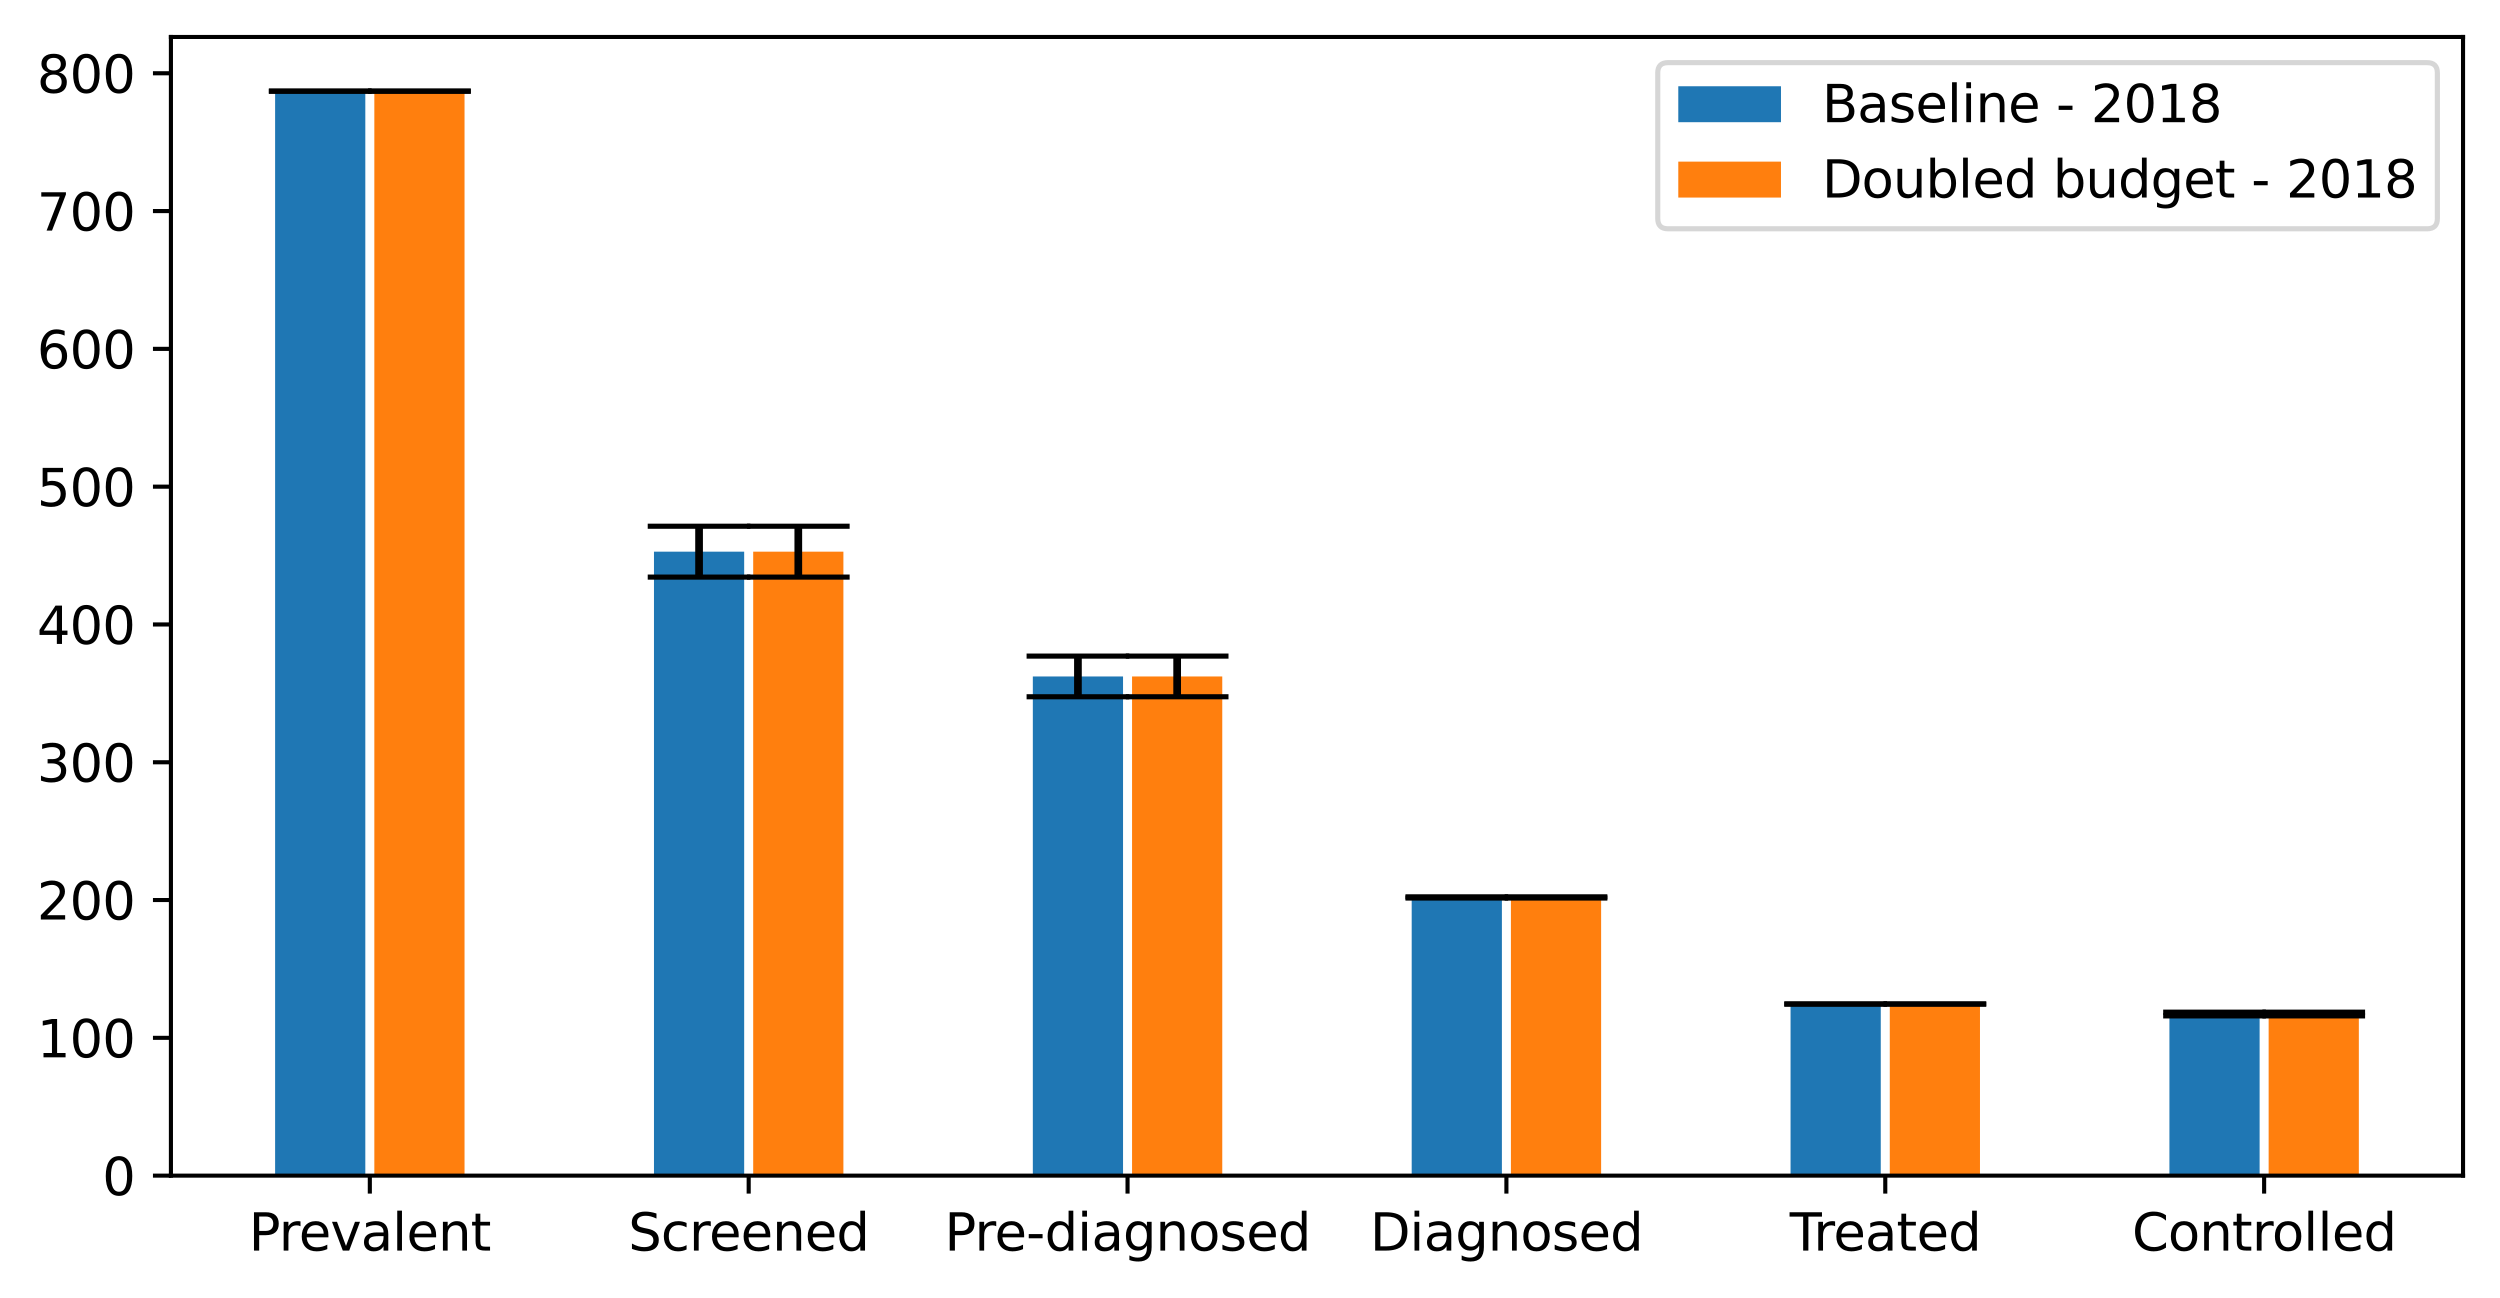 <?xml version="1.0" encoding="utf-8" standalone="no"?>
<!DOCTYPE svg PUBLIC "-//W3C//DTD SVG 1.1//EN"
  "http://www.w3.org/Graphics/SVG/1.1/DTD/svg11.dtd">
<svg xmlns:xlink="http://www.w3.org/1999/xlink" width="486.887pt" height="252.838pt" viewBox="0 0 486.887 252.838" xmlns="http://www.w3.org/2000/svg" version="1.1">
 <defs>
  <style type="text/css">*{stroke-linejoin: round; stroke-linecap: butt}</style>
 </defs>
 <g id="figure_1">
  <g id="patch_1">
   <path d="M 0 252.838 
L 486.887 252.838 
L 486.887 0 
L 0 0 
z
" style="fill: #ffffff"/>
  </g>
  <g id="axes_1">
   <g id="patch_2">
    <path d="M 33.288 228.96 
L 479.688 228.96 
L 479.688 7.2 
L 33.288 7.2 
z
" style="fill: #ffffff"/>
   </g>
   <g id="patch_3">
    <path d="M 53.578 228.96 
L 71.146 228.96 
L 71.146 17.76 
L 53.578 17.76 
z
" clip-path="url(#pd72279da81)" style="fill: #1f77b4"/>
   </g>
   <g id="patch_4">
    <path d="M 127.364 228.96 
L 144.931 228.96 
L 144.931 107.436 
L 127.364 107.436 
z
" clip-path="url(#pd72279da81)" style="fill: #1f77b4"/>
   </g>
   <g id="patch_5">
    <path d="M 201.149 228.96 
L 218.717 228.96 
L 218.717 131.741 
L 201.149 131.741 
z
" clip-path="url(#pd72279da81)" style="fill: #1f77b4"/>
   </g>
   <g id="patch_6">
    <path d="M 274.934 228.96 
L 292.502 228.96 
L 292.502 174.782 
L 274.934 174.782 
z
" clip-path="url(#pd72279da81)" style="fill: #1f77b4"/>
   </g>
   <g id="patch_7">
    <path d="M 348.719 228.96 
L 366.287 228.96 
L 366.287 195.545 
L 348.719 195.545 
z
" clip-path="url(#pd72279da81)" style="fill: #1f77b4"/>
   </g>
   <g id="patch_8">
    <path d="M 422.504 228.96 
L 440.072 228.96 
L 440.072 197.489 
L 422.504 197.489 
z
" clip-path="url(#pd72279da81)" style="fill: #1f77b4"/>
   </g>
   <g id="patch_9">
    <path d="M 72.903 228.96 
L 90.471 228.96 
L 90.471 17.76 
L 72.903 17.76 
z
" clip-path="url(#pd72279da81)" style="fill: #ff7f0e"/>
   </g>
   <g id="patch_10">
    <path d="M 146.688 228.96 
L 164.256 228.96 
L 164.256 107.436 
L 146.688 107.436 
z
" clip-path="url(#pd72279da81)" style="fill: #ff7f0e"/>
   </g>
   <g id="patch_11">
    <path d="M 220.473 228.96 
L 238.041 228.96 
L 238.041 131.741 
L 220.473 131.741 
z
" clip-path="url(#pd72279da81)" style="fill: #ff7f0e"/>
   </g>
   <g id="patch_12">
    <path d="M 294.258 228.96 
L 311.826 228.96 
L 311.826 174.782 
L 294.258 174.782 
z
" clip-path="url(#pd72279da81)" style="fill: #ff7f0e"/>
   </g>
   <g id="patch_13">
    <path d="M 368.044 228.96 
L 385.611 228.96 
L 385.611 195.545 
L 368.044 195.545 
z
" clip-path="url(#pd72279da81)" style="fill: #ff7f0e"/>
   </g>
   <g id="patch_14">
    <path d="M 441.829 228.96 
L 459.397 228.96 
L 459.397 197.489 
L 441.829 197.489 
z
" clip-path="url(#pd72279da81)" style="fill: #ff7f0e"/>
   </g>
   <g id="matplotlib.axis_1">
    <g id="xtick_1">
     <g id="line2d_1">
      <defs>
       <path id="m5a5cb20d9f" d="M 0 0 
L 0 3.5 
" style="stroke: #000000; stroke-width: 0.8"/>
      </defs>
      <g>
       <use xlink:href="#m5a5cb20d9f" x="72.025" y="228.96" style="stroke: #000000; stroke-width: 0.8"/>
      </g>
     </g>
     <g id="text_1">
      <!-- Prevalent -->
      <g transform="translate(48.46 243.558) scale(0.1 -0.1)">
       <defs>
        <path id="DejaVuSans-50" d="M 1259 4147 
L 1259 2394 
L 2053 2394 
Q 2494 2394 2734 2622 
Q 2975 2850 2975 3272 
Q 2975 3691 2734 3919 
Q 2494 4147 2053 4147 
L 1259 4147 
z
M 628 4666 
L 2053 4666 
Q 2838 4666 3239 4311 
Q 3641 3956 3641 3272 
Q 3641 2581 3239 2228 
Q 2838 1875 2053 1875 
L 1259 1875 
L 1259 0 
L 628 0 
L 628 4666 
z
" transform="scale(0.016)"/>
        <path id="DejaVuSans-72" d="M 2631 2963 
Q 2534 3019 2420 3045 
Q 2306 3072 2169 3072 
Q 1681 3072 1420 2755 
Q 1159 2438 1159 1844 
L 1159 0 
L 581 0 
L 581 3500 
L 1159 3500 
L 1159 2956 
Q 1341 3275 1631 3429 
Q 1922 3584 2338 3584 
Q 2397 3584 2469 3576 
Q 2541 3569 2628 3553 
L 2631 2963 
z
" transform="scale(0.016)"/>
        <path id="DejaVuSans-65" d="M 3597 1894 
L 3597 1613 
L 953 1613 
Q 991 1019 1311 708 
Q 1631 397 2203 397 
Q 2534 397 2845 478 
Q 3156 559 3463 722 
L 3463 178 
Q 3153 47 2828 -22 
Q 2503 -91 2169 -91 
Q 1331 -91 842 396 
Q 353 884 353 1716 
Q 353 2575 817 3079 
Q 1281 3584 2069 3584 
Q 2775 3584 3186 3129 
Q 3597 2675 3597 1894 
z
M 3022 2063 
Q 3016 2534 2758 2815 
Q 2500 3097 2075 3097 
Q 1594 3097 1305 2825 
Q 1016 2553 972 2059 
L 3022 2063 
z
" transform="scale(0.016)"/>
        <path id="DejaVuSans-76" d="M 191 3500 
L 800 3500 
L 1894 563 
L 2988 3500 
L 3597 3500 
L 2284 0 
L 1503 0 
L 191 3500 
z
" transform="scale(0.016)"/>
        <path id="DejaVuSans-61" d="M 2194 1759 
Q 1497 1759 1228 1600 
Q 959 1441 959 1056 
Q 959 750 1161 570 
Q 1363 391 1709 391 
Q 2188 391 2477 730 
Q 2766 1069 2766 1631 
L 2766 1759 
L 2194 1759 
z
M 3341 1997 
L 3341 0 
L 2766 0 
L 2766 531 
Q 2569 213 2275 61 
Q 1981 -91 1556 -91 
Q 1019 -91 701 211 
Q 384 513 384 1019 
Q 384 1609 779 1909 
Q 1175 2209 1959 2209 
L 2766 2209 
L 2766 2266 
Q 2766 2663 2505 2880 
Q 2244 3097 1772 3097 
Q 1472 3097 1187 3025 
Q 903 2953 641 2809 
L 641 3341 
Q 956 3463 1253 3523 
Q 1550 3584 1831 3584 
Q 2591 3584 2966 3190 
Q 3341 2797 3341 1997 
z
" transform="scale(0.016)"/>
        <path id="DejaVuSans-6c" d="M 603 4863 
L 1178 4863 
L 1178 0 
L 603 0 
L 603 4863 
z
" transform="scale(0.016)"/>
        <path id="DejaVuSans-6e" d="M 3513 2113 
L 3513 0 
L 2938 0 
L 2938 2094 
Q 2938 2591 2744 2837 
Q 2550 3084 2163 3084 
Q 1697 3084 1428 2787 
Q 1159 2491 1159 1978 
L 1159 0 
L 581 0 
L 581 3500 
L 1159 3500 
L 1159 2956 
Q 1366 3272 1645 3428 
Q 1925 3584 2291 3584 
Q 2894 3584 3203 3211 
Q 3513 2838 3513 2113 
z
" transform="scale(0.016)"/>
        <path id="DejaVuSans-74" d="M 1172 4494 
L 1172 3500 
L 2356 3500 
L 2356 3053 
L 1172 3053 
L 1172 1153 
Q 1172 725 1289 603 
Q 1406 481 1766 481 
L 2356 481 
L 2356 0 
L 1766 0 
Q 1100 0 847 248 
Q 594 497 594 1153 
L 594 3053 
L 172 3053 
L 172 3500 
L 594 3500 
L 594 4494 
L 1172 4494 
z
" transform="scale(0.016)"/>
       </defs>
       <use xlink:href="#DejaVuSans-50"/>
       <use xlink:href="#DejaVuSans-72" transform="translate(58.553 0)"/>
       <use xlink:href="#DejaVuSans-65" transform="translate(97.416 0)"/>
       <use xlink:href="#DejaVuSans-76" transform="translate(158.939 0)"/>
       <use xlink:href="#DejaVuSans-61" transform="translate(218.119 0)"/>
       <use xlink:href="#DejaVuSans-6c" transform="translate(279.398 0)"/>
       <use xlink:href="#DejaVuSans-65" transform="translate(307.182 0)"/>
       <use xlink:href="#DejaVuSans-6e" transform="translate(368.705 0)"/>
       <use xlink:href="#DejaVuSans-74" transform="translate(432.084 0)"/>
      </g>
     </g>
    </g>
    <g id="xtick_2">
     <g id="line2d_2">
      <g>
       <use xlink:href="#m5a5cb20d9f" x="145.81" y="228.96" style="stroke: #000000; stroke-width: 0.8"/>
      </g>
     </g>
     <g id="text_2">
      <!-- Screened -->
      <g transform="translate(122.371 243.558) scale(0.1 -0.1)">
       <defs>
        <path id="DejaVuSans-53" d="M 3425 4513 
L 3425 3897 
Q 3066 4069 2747 4153 
Q 2428 4238 2131 4238 
Q 1616 4238 1336 4038 
Q 1056 3838 1056 3469 
Q 1056 3159 1242 3001 
Q 1428 2844 1947 2747 
L 2328 2669 
Q 3034 2534 3370 2195 
Q 3706 1856 3706 1288 
Q 3706 609 3251 259 
Q 2797 -91 1919 -91 
Q 1588 -91 1214 -16 
Q 841 59 441 206 
L 441 856 
Q 825 641 1194 531 
Q 1563 422 1919 422 
Q 2459 422 2753 634 
Q 3047 847 3047 1241 
Q 3047 1584 2836 1778 
Q 2625 1972 2144 2069 
L 1759 2144 
Q 1053 2284 737 2584 
Q 422 2884 422 3419 
Q 422 4038 858 4394 
Q 1294 4750 2059 4750 
Q 2388 4750 2728 4690 
Q 3069 4631 3425 4513 
z
" transform="scale(0.016)"/>
        <path id="DejaVuSans-63" d="M 3122 3366 
L 3122 2828 
Q 2878 2963 2633 3030 
Q 2388 3097 2138 3097 
Q 1578 3097 1268 2742 
Q 959 2388 959 1747 
Q 959 1106 1268 751 
Q 1578 397 2138 397 
Q 2388 397 2633 464 
Q 2878 531 3122 666 
L 3122 134 
Q 2881 22 2623 -34 
Q 2366 -91 2075 -91 
Q 1284 -91 818 406 
Q 353 903 353 1747 
Q 353 2603 823 3093 
Q 1294 3584 2113 3584 
Q 2378 3584 2631 3529 
Q 2884 3475 3122 3366 
z
" transform="scale(0.016)"/>
        <path id="DejaVuSans-64" d="M 2906 2969 
L 2906 4863 
L 3481 4863 
L 3481 0 
L 2906 0 
L 2906 525 
Q 2725 213 2448 61 
Q 2172 -91 1784 -91 
Q 1150 -91 751 415 
Q 353 922 353 1747 
Q 353 2572 751 3078 
Q 1150 3584 1784 3584 
Q 2172 3584 2448 3432 
Q 2725 3281 2906 2969 
z
M 947 1747 
Q 947 1113 1208 752 
Q 1469 391 1925 391 
Q 2381 391 2643 752 
Q 2906 1113 2906 1747 
Q 2906 2381 2643 2742 
Q 2381 3103 1925 3103 
Q 1469 3103 1208 2742 
Q 947 2381 947 1747 
z
" transform="scale(0.016)"/>
       </defs>
       <use xlink:href="#DejaVuSans-53"/>
       <use xlink:href="#DejaVuSans-63" transform="translate(63.477 0)"/>
       <use xlink:href="#DejaVuSans-72" transform="translate(118.457 0)"/>
       <use xlink:href="#DejaVuSans-65" transform="translate(157.32 0)"/>
       <use xlink:href="#DejaVuSans-65" transform="translate(218.844 0)"/>
       <use xlink:href="#DejaVuSans-6e" transform="translate(280.367 0)"/>
       <use xlink:href="#DejaVuSans-65" transform="translate(343.746 0)"/>
       <use xlink:href="#DejaVuSans-64" transform="translate(405.27 0)"/>
      </g>
     </g>
    </g>
    <g id="xtick_3">
     <g id="line2d_3">
      <g>
       <use xlink:href="#m5a5cb20d9f" x="219.595" y="228.96" style="stroke: #000000; stroke-width: 0.8"/>
      </g>
     </g>
     <g id="text_3">
      <!-- Pre-diagnosed -->
      <g transform="translate(183.959 243.558) scale(0.1 -0.1)">
       <defs>
        <path id="DejaVuSans-2d" d="M 313 2009 
L 1997 2009 
L 1997 1497 
L 313 1497 
L 313 2009 
z
" transform="scale(0.016)"/>
        <path id="DejaVuSans-69" d="M 603 3500 
L 1178 3500 
L 1178 0 
L 603 0 
L 603 3500 
z
M 603 4863 
L 1178 4863 
L 1178 4134 
L 603 4134 
L 603 4863 
z
" transform="scale(0.016)"/>
        <path id="DejaVuSans-67" d="M 2906 1791 
Q 2906 2416 2648 2759 
Q 2391 3103 1925 3103 
Q 1463 3103 1205 2759 
Q 947 2416 947 1791 
Q 947 1169 1205 825 
Q 1463 481 1925 481 
Q 2391 481 2648 825 
Q 2906 1169 2906 1791 
z
M 3481 434 
Q 3481 -459 3084 -895 
Q 2688 -1331 1869 -1331 
Q 1566 -1331 1297 -1286 
Q 1028 -1241 775 -1147 
L 775 -588 
Q 1028 -725 1275 -790 
Q 1522 -856 1778 -856 
Q 2344 -856 2625 -561 
Q 2906 -266 2906 331 
L 2906 616 
Q 2728 306 2450 153 
Q 2172 0 1784 0 
Q 1141 0 747 490 
Q 353 981 353 1791 
Q 353 2603 747 3093 
Q 1141 3584 1784 3584 
Q 2172 3584 2450 3431 
Q 2728 3278 2906 2969 
L 2906 3500 
L 3481 3500 
L 3481 434 
z
" transform="scale(0.016)"/>
        <path id="DejaVuSans-6f" d="M 1959 3097 
Q 1497 3097 1228 2736 
Q 959 2375 959 1747 
Q 959 1119 1226 758 
Q 1494 397 1959 397 
Q 2419 397 2687 759 
Q 2956 1122 2956 1747 
Q 2956 2369 2687 2733 
Q 2419 3097 1959 3097 
z
M 1959 3584 
Q 2709 3584 3137 3096 
Q 3566 2609 3566 1747 
Q 3566 888 3137 398 
Q 2709 -91 1959 -91 
Q 1206 -91 779 398 
Q 353 888 353 1747 
Q 353 2609 779 3096 
Q 1206 3584 1959 3584 
z
" transform="scale(0.016)"/>
        <path id="DejaVuSans-73" d="M 2834 3397 
L 2834 2853 
Q 2591 2978 2328 3040 
Q 2066 3103 1784 3103 
Q 1356 3103 1142 2972 
Q 928 2841 928 2578 
Q 928 2378 1081 2264 
Q 1234 2150 1697 2047 
L 1894 2003 
Q 2506 1872 2764 1633 
Q 3022 1394 3022 966 
Q 3022 478 2636 193 
Q 2250 -91 1575 -91 
Q 1294 -91 989 -36 
Q 684 19 347 128 
L 347 722 
Q 666 556 975 473 
Q 1284 391 1588 391 
Q 1994 391 2212 530 
Q 2431 669 2431 922 
Q 2431 1156 2273 1281 
Q 2116 1406 1581 1522 
L 1381 1569 
Q 847 1681 609 1914 
Q 372 2147 372 2553 
Q 372 3047 722 3315 
Q 1072 3584 1716 3584 
Q 2034 3584 2315 3537 
Q 2597 3491 2834 3397 
z
" transform="scale(0.016)"/>
       </defs>
       <use xlink:href="#DejaVuSans-50"/>
       <use xlink:href="#DejaVuSans-72" transform="translate(58.553 0)"/>
       <use xlink:href="#DejaVuSans-65" transform="translate(97.416 0)"/>
       <use xlink:href="#DejaVuSans-2d" transform="translate(158.939 0)"/>
       <use xlink:href="#DejaVuSans-64" transform="translate(195.023 0)"/>
       <use xlink:href="#DejaVuSans-69" transform="translate(258.5 0)"/>
       <use xlink:href="#DejaVuSans-61" transform="translate(286.283 0)"/>
       <use xlink:href="#DejaVuSans-67" transform="translate(347.562 0)"/>
       <use xlink:href="#DejaVuSans-6e" transform="translate(411.039 0)"/>
       <use xlink:href="#DejaVuSans-6f" transform="translate(474.418 0)"/>
       <use xlink:href="#DejaVuSans-73" transform="translate(535.6 0)"/>
       <use xlink:href="#DejaVuSans-65" transform="translate(587.699 0)"/>
       <use xlink:href="#DejaVuSans-64" transform="translate(649.223 0)"/>
      </g>
     </g>
    </g>
    <g id="xtick_4">
     <g id="line2d_4">
      <g>
       <use xlink:href="#m5a5cb20d9f" x="293.38" y="228.96" style="stroke: #000000; stroke-width: 0.8"/>
      </g>
     </g>
     <g id="text_4">
      <!-- Diagnosed -->
      <g transform="translate(266.819 243.558) scale(0.1 -0.1)">
       <defs>
        <path id="DejaVuSans-44" d="M 1259 4147 
L 1259 519 
L 2022 519 
Q 2988 519 3436 956 
Q 3884 1394 3884 2338 
Q 3884 3275 3436 3711 
Q 2988 4147 2022 4147 
L 1259 4147 
z
M 628 4666 
L 1925 4666 
Q 3281 4666 3915 4102 
Q 4550 3538 4550 2338 
Q 4550 1131 3912 565 
Q 3275 0 1925 0 
L 628 0 
L 628 4666 
z
" transform="scale(0.016)"/>
       </defs>
       <use xlink:href="#DejaVuSans-44"/>
       <use xlink:href="#DejaVuSans-69" transform="translate(77.002 0)"/>
       <use xlink:href="#DejaVuSans-61" transform="translate(104.785 0)"/>
       <use xlink:href="#DejaVuSans-67" transform="translate(166.064 0)"/>
       <use xlink:href="#DejaVuSans-6e" transform="translate(229.541 0)"/>
       <use xlink:href="#DejaVuSans-6f" transform="translate(292.92 0)"/>
       <use xlink:href="#DejaVuSans-73" transform="translate(354.102 0)"/>
       <use xlink:href="#DejaVuSans-65" transform="translate(406.201 0)"/>
       <use xlink:href="#DejaVuSans-64" transform="translate(467.725 0)"/>
      </g>
     </g>
    </g>
    <g id="xtick_5">
     <g id="line2d_5">
      <g>
       <use xlink:href="#m5a5cb20d9f" x="367.165" y="228.96" style="stroke: #000000; stroke-width: 0.8"/>
      </g>
     </g>
     <g id="text_5">
      <!-- Treated -->
      <g transform="translate(348.554 243.558) scale(0.1 -0.1)">
       <defs>
        <path id="DejaVuSans-54" d="M -19 4666 
L 3928 4666 
L 3928 4134 
L 2272 4134 
L 2272 0 
L 1638 0 
L 1638 4134 
L -19 4134 
L -19 4666 
z
" transform="scale(0.016)"/>
       </defs>
       <use xlink:href="#DejaVuSans-54"/>
       <use xlink:href="#DejaVuSans-72" transform="translate(46.334 0)"/>
       <use xlink:href="#DejaVuSans-65" transform="translate(85.197 0)"/>
       <use xlink:href="#DejaVuSans-61" transform="translate(146.721 0)"/>
       <use xlink:href="#DejaVuSans-74" transform="translate(208 0)"/>
       <use xlink:href="#DejaVuSans-65" transform="translate(247.209 0)"/>
       <use xlink:href="#DejaVuSans-64" transform="translate(308.732 0)"/>
      </g>
     </g>
    </g>
    <g id="xtick_6">
     <g id="line2d_6">
      <g>
       <use xlink:href="#m5a5cb20d9f" x="440.95" y="228.96" style="stroke: #000000; stroke-width: 0.8"/>
      </g>
     </g>
     <g id="text_6">
      <!-- Controlled -->
      <g transform="translate(415.239 243.558) scale(0.1 -0.1)">
       <defs>
        <path id="DejaVuSans-43" d="M 4122 4306 
L 4122 3641 
Q 3803 3938 3442 4084 
Q 3081 4231 2675 4231 
Q 1875 4231 1450 3742 
Q 1025 3253 1025 2328 
Q 1025 1406 1450 917 
Q 1875 428 2675 428 
Q 3081 428 3442 575 
Q 3803 722 4122 1019 
L 4122 359 
Q 3791 134 3420 21 
Q 3050 -91 2638 -91 
Q 1578 -91 968 557 
Q 359 1206 359 2328 
Q 359 3453 968 4101 
Q 1578 4750 2638 4750 
Q 3056 4750 3426 4639 
Q 3797 4528 4122 4306 
z
" transform="scale(0.016)"/>
       </defs>
       <use xlink:href="#DejaVuSans-43"/>
       <use xlink:href="#DejaVuSans-6f" transform="translate(69.824 0)"/>
       <use xlink:href="#DejaVuSans-6e" transform="translate(131.006 0)"/>
       <use xlink:href="#DejaVuSans-74" transform="translate(194.385 0)"/>
       <use xlink:href="#DejaVuSans-72" transform="translate(233.594 0)"/>
       <use xlink:href="#DejaVuSans-6f" transform="translate(272.457 0)"/>
       <use xlink:href="#DejaVuSans-6c" transform="translate(333.639 0)"/>
       <use xlink:href="#DejaVuSans-6c" transform="translate(361.422 0)"/>
       <use xlink:href="#DejaVuSans-65" transform="translate(389.205 0)"/>
       <use xlink:href="#DejaVuSans-64" transform="translate(450.729 0)"/>
      </g>
     </g>
    </g>
   </g>
   <g id="matplotlib.axis_2">
    <g id="ytick_1">
     <g id="line2d_7">
      <defs>
       <path id="m8854384fd8" d="M 0 0 
L -3.5 0 
" style="stroke: #000000; stroke-width: 0.8"/>
      </defs>
      <g>
       <use xlink:href="#m8854384fd8" x="33.288" y="228.96" style="stroke: #000000; stroke-width: 0.8"/>
      </g>
     </g>
     <g id="text_7">
      <!-- 0 -->
      <g transform="translate(19.925 232.759) scale(0.1 -0.1)">
       <defs>
        <path id="DejaVuSans-30" d="M 2034 4250 
Q 1547 4250 1301 3770 
Q 1056 3291 1056 2328 
Q 1056 1369 1301 889 
Q 1547 409 2034 409 
Q 2525 409 2770 889 
Q 3016 1369 3016 2328 
Q 3016 3291 2770 3770 
Q 2525 4250 2034 4250 
z
M 2034 4750 
Q 2819 4750 3233 4129 
Q 3647 3509 3647 2328 
Q 3647 1150 3233 529 
Q 2819 -91 2034 -91 
Q 1250 -91 836 529 
Q 422 1150 422 2328 
Q 422 3509 836 4129 
Q 1250 4750 2034 4750 
z
" transform="scale(0.016)"/>
       </defs>
       <use xlink:href="#DejaVuSans-30"/>
      </g>
     </g>
    </g>
    <g id="ytick_2">
     <g id="line2d_8">
      <g>
       <use xlink:href="#m8854384fd8" x="33.288" y="202.124" style="stroke: #000000; stroke-width: 0.8"/>
      </g>
     </g>
     <g id="text_8">
      <!-- 100 -->
      <g transform="translate(7.2 205.923) scale(0.1 -0.1)">
       <defs>
        <path id="DejaVuSans-31" d="M 794 531 
L 1825 531 
L 1825 4091 
L 703 3866 
L 703 4441 
L 1819 4666 
L 2450 4666 
L 2450 531 
L 3481 531 
L 3481 0 
L 794 0 
L 794 531 
z
" transform="scale(0.016)"/>
       </defs>
       <use xlink:href="#DejaVuSans-31"/>
       <use xlink:href="#DejaVuSans-30" transform="translate(63.623 0)"/>
       <use xlink:href="#DejaVuSans-30" transform="translate(127.246 0)"/>
      </g>
     </g>
    </g>
    <g id="ytick_3">
     <g id="line2d_9">
      <g>
       <use xlink:href="#m8854384fd8" x="33.288" y="175.288" style="stroke: #000000; stroke-width: 0.8"/>
      </g>
     </g>
     <g id="text_9">
      <!-- 200 -->
      <g transform="translate(7.2 179.087) scale(0.1 -0.1)">
       <defs>
        <path id="DejaVuSans-32" d="M 1228 531 
L 3431 531 
L 3431 0 
L 469 0 
L 469 531 
Q 828 903 1448 1529 
Q 2069 2156 2228 2338 
Q 2531 2678 2651 2914 
Q 2772 3150 2772 3378 
Q 2772 3750 2511 3984 
Q 2250 4219 1831 4219 
Q 1534 4219 1204 4116 
Q 875 4013 500 3803 
L 500 4441 
Q 881 4594 1212 4672 
Q 1544 4750 1819 4750 
Q 2544 4750 2975 4387 
Q 3406 4025 3406 3419 
Q 3406 3131 3298 2873 
Q 3191 2616 2906 2266 
Q 2828 2175 2409 1742 
Q 1991 1309 1228 531 
z
" transform="scale(0.016)"/>
       </defs>
       <use xlink:href="#DejaVuSans-32"/>
       <use xlink:href="#DejaVuSans-30" transform="translate(63.623 0)"/>
       <use xlink:href="#DejaVuSans-30" transform="translate(127.246 0)"/>
      </g>
     </g>
    </g>
    <g id="ytick_4">
     <g id="line2d_10">
      <g>
       <use xlink:href="#m8854384fd8" x="33.288" y="148.452" style="stroke: #000000; stroke-width: 0.8"/>
      </g>
     </g>
     <g id="text_10">
      <!-- 300 -->
      <g transform="translate(7.2 152.251) scale(0.1 -0.1)">
       <defs>
        <path id="DejaVuSans-33" d="M 2597 2516 
Q 3050 2419 3304 2112 
Q 3559 1806 3559 1356 
Q 3559 666 3084 287 
Q 2609 -91 1734 -91 
Q 1441 -91 1130 -33 
Q 819 25 488 141 
L 488 750 
Q 750 597 1062 519 
Q 1375 441 1716 441 
Q 2309 441 2620 675 
Q 2931 909 2931 1356 
Q 2931 1769 2642 2001 
Q 2353 2234 1838 2234 
L 1294 2234 
L 1294 2753 
L 1863 2753 
Q 2328 2753 2575 2939 
Q 2822 3125 2822 3475 
Q 2822 3834 2567 4026 
Q 2313 4219 1838 4219 
Q 1578 4219 1281 4162 
Q 984 4106 628 3988 
L 628 4550 
Q 988 4650 1302 4700 
Q 1616 4750 1894 4750 
Q 2613 4750 3031 4423 
Q 3450 4097 3450 3541 
Q 3450 3153 3228 2886 
Q 3006 2619 2597 2516 
z
" transform="scale(0.016)"/>
       </defs>
       <use xlink:href="#DejaVuSans-33"/>
       <use xlink:href="#DejaVuSans-30" transform="translate(63.623 0)"/>
       <use xlink:href="#DejaVuSans-30" transform="translate(127.246 0)"/>
      </g>
     </g>
    </g>
    <g id="ytick_5">
     <g id="line2d_11">
      <g>
       <use xlink:href="#m8854384fd8" x="33.288" y="121.616" style="stroke: #000000; stroke-width: 0.8"/>
      </g>
     </g>
     <g id="text_11">
      <!-- 400 -->
      <g transform="translate(7.2 125.415) scale(0.1 -0.1)">
       <defs>
        <path id="DejaVuSans-34" d="M 2419 4116 
L 825 1625 
L 2419 1625 
L 2419 4116 
z
M 2253 4666 
L 3047 4666 
L 3047 1625 
L 3713 1625 
L 3713 1100 
L 3047 1100 
L 3047 0 
L 2419 0 
L 2419 1100 
L 313 1100 
L 313 1709 
L 2253 4666 
z
" transform="scale(0.016)"/>
       </defs>
       <use xlink:href="#DejaVuSans-34"/>
       <use xlink:href="#DejaVuSans-30" transform="translate(63.623 0)"/>
       <use xlink:href="#DejaVuSans-30" transform="translate(127.246 0)"/>
      </g>
     </g>
    </g>
    <g id="ytick_6">
     <g id="line2d_12">
      <g>
       <use xlink:href="#m8854384fd8" x="33.288" y="94.78" style="stroke: #000000; stroke-width: 0.8"/>
      </g>
     </g>
     <g id="text_12">
      <!-- 500 -->
      <g transform="translate(7.2 98.579) scale(0.1 -0.1)">
       <defs>
        <path id="DejaVuSans-35" d="M 691 4666 
L 3169 4666 
L 3169 4134 
L 1269 4134 
L 1269 2991 
Q 1406 3038 1543 3061 
Q 1681 3084 1819 3084 
Q 2600 3084 3056 2656 
Q 3513 2228 3513 1497 
Q 3513 744 3044 326 
Q 2575 -91 1722 -91 
Q 1428 -91 1123 -41 
Q 819 9 494 109 
L 494 744 
Q 775 591 1075 516 
Q 1375 441 1709 441 
Q 2250 441 2565 725 
Q 2881 1009 2881 1497 
Q 2881 1984 2565 2268 
Q 2250 2553 1709 2553 
Q 1456 2553 1204 2497 
Q 953 2441 691 2322 
L 691 4666 
z
" transform="scale(0.016)"/>
       </defs>
       <use xlink:href="#DejaVuSans-35"/>
       <use xlink:href="#DejaVuSans-30" transform="translate(63.623 0)"/>
       <use xlink:href="#DejaVuSans-30" transform="translate(127.246 0)"/>
      </g>
     </g>
    </g>
    <g id="ytick_7">
     <g id="line2d_13">
      <g>
       <use xlink:href="#m8854384fd8" x="33.288" y="67.943" style="stroke: #000000; stroke-width: 0.8"/>
      </g>
     </g>
     <g id="text_13">
      <!-- 600 -->
      <g transform="translate(7.2 71.743) scale(0.1 -0.1)">
       <defs>
        <path id="DejaVuSans-36" d="M 2113 2584 
Q 1688 2584 1439 2293 
Q 1191 2003 1191 1497 
Q 1191 994 1439 701 
Q 1688 409 2113 409 
Q 2538 409 2786 701 
Q 3034 994 3034 1497 
Q 3034 2003 2786 2293 
Q 2538 2584 2113 2584 
z
M 3366 4563 
L 3366 3988 
Q 3128 4100 2886 4159 
Q 2644 4219 2406 4219 
Q 1781 4219 1451 3797 
Q 1122 3375 1075 2522 
Q 1259 2794 1537 2939 
Q 1816 3084 2150 3084 
Q 2853 3084 3261 2657 
Q 3669 2231 3669 1497 
Q 3669 778 3244 343 
Q 2819 -91 2113 -91 
Q 1303 -91 875 529 
Q 447 1150 447 2328 
Q 447 3434 972 4092 
Q 1497 4750 2381 4750 
Q 2619 4750 2861 4703 
Q 3103 4656 3366 4563 
z
" transform="scale(0.016)"/>
       </defs>
       <use xlink:href="#DejaVuSans-36"/>
       <use xlink:href="#DejaVuSans-30" transform="translate(63.623 0)"/>
       <use xlink:href="#DejaVuSans-30" transform="translate(127.246 0)"/>
      </g>
     </g>
    </g>
    <g id="ytick_8">
     <g id="line2d_14">
      <g>
       <use xlink:href="#m8854384fd8" x="33.288" y="41.107" style="stroke: #000000; stroke-width: 0.8"/>
      </g>
     </g>
     <g id="text_14">
      <!-- 700 -->
      <g transform="translate(7.2 44.907) scale(0.1 -0.1)">
       <defs>
        <path id="DejaVuSans-37" d="M 525 4666 
L 3525 4666 
L 3525 4397 
L 1831 0 
L 1172 0 
L 2766 4134 
L 525 4134 
L 525 4666 
z
" transform="scale(0.016)"/>
       </defs>
       <use xlink:href="#DejaVuSans-37"/>
       <use xlink:href="#DejaVuSans-30" transform="translate(63.623 0)"/>
       <use xlink:href="#DejaVuSans-30" transform="translate(127.246 0)"/>
      </g>
     </g>
    </g>
    <g id="ytick_9">
     <g id="line2d_15">
      <g>
       <use xlink:href="#m8854384fd8" x="33.288" y="14.271" style="stroke: #000000; stroke-width: 0.8"/>
      </g>
     </g>
     <g id="text_15">
      <!-- 800 -->
      <g transform="translate(7.2 18.071) scale(0.1 -0.1)">
       <defs>
        <path id="DejaVuSans-38" d="M 2034 2216 
Q 1584 2216 1326 1975 
Q 1069 1734 1069 1313 
Q 1069 891 1326 650 
Q 1584 409 2034 409 
Q 2484 409 2743 651 
Q 3003 894 3003 1313 
Q 3003 1734 2745 1975 
Q 2488 2216 2034 2216 
z
M 1403 2484 
Q 997 2584 770 2862 
Q 544 3141 544 3541 
Q 544 4100 942 4425 
Q 1341 4750 2034 4750 
Q 2731 4750 3128 4425 
Q 3525 4100 3525 3541 
Q 3525 3141 3298 2862 
Q 3072 2584 2669 2484 
Q 3125 2378 3379 2068 
Q 3634 1759 3634 1313 
Q 3634 634 3220 271 
Q 2806 -91 2034 -91 
Q 1263 -91 848 271 
Q 434 634 434 1313 
Q 434 1759 690 2068 
Q 947 2378 1403 2484 
z
M 1172 3481 
Q 1172 3119 1398 2916 
Q 1625 2713 2034 2713 
Q 2441 2713 2670 2916 
Q 2900 3119 2900 3481 
Q 2900 3844 2670 4047 
Q 2441 4250 2034 4250 
Q 1625 4250 1398 4047 
Q 1172 3844 1172 3481 
z
" transform="scale(0.016)"/>
       </defs>
       <use xlink:href="#DejaVuSans-38"/>
       <use xlink:href="#DejaVuSans-30" transform="translate(63.623 0)"/>
       <use xlink:href="#DejaVuSans-30" transform="translate(127.246 0)"/>
      </g>
     </g>
    </g>
   </g>
   <g id="LineCollection_1">
    <path d="M 62.362 17.76 
L 62.362 17.76 
" clip-path="url(#pd72279da81)" style="fill: none; stroke: #000000; stroke-width: 1.5"/>
    <path d="M 136.147 112.389 
L 136.147 102.483 
" clip-path="url(#pd72279da81)" style="fill: none; stroke: #000000; stroke-width: 1.5"/>
    <path d="M 209.933 135.703 
L 209.933 127.778 
" clip-path="url(#pd72279da81)" style="fill: none; stroke: #000000; stroke-width: 1.5"/>
    <path d="M 283.718 174.9 
L 283.718 174.664 
" clip-path="url(#pd72279da81)" style="fill: none; stroke: #000000; stroke-width: 1.5"/>
    <path d="M 357.503 195.558 
L 357.503 195.533 
" clip-path="url(#pd72279da81)" style="fill: none; stroke: #000000; stroke-width: 1.5"/>
    <path d="M 431.288 197.855 
L 431.288 197.123 
" clip-path="url(#pd72279da81)" style="fill: none; stroke: #000000; stroke-width: 1.5"/>
   </g>
   <g id="line2d_16">
    <defs>
     <path id="m51670e4575" d="M 10 0 
L -10 -0 
" style="stroke: #000000"/>
    </defs>
    <g clip-path="url(#pd72279da81)">
     <use xlink:href="#m51670e4575" x="62.362" y="17.76" style="stroke: #000000"/>
     <use xlink:href="#m51670e4575" x="136.147" y="112.389" style="stroke: #000000"/>
     <use xlink:href="#m51670e4575" x="209.933" y="135.703" style="stroke: #000000"/>
     <use xlink:href="#m51670e4575" x="283.718" y="174.9" style="stroke: #000000"/>
     <use xlink:href="#m51670e4575" x="357.503" y="195.558" style="stroke: #000000"/>
     <use xlink:href="#m51670e4575" x="431.288" y="197.855" style="stroke: #000000"/>
    </g>
   </g>
   <g id="line2d_17">
    <g clip-path="url(#pd72279da81)">
     <use xlink:href="#m51670e4575" x="62.362" y="17.76" style="stroke: #000000"/>
     <use xlink:href="#m51670e4575" x="136.147" y="102.483" style="stroke: #000000"/>
     <use xlink:href="#m51670e4575" x="209.933" y="127.778" style="stroke: #000000"/>
     <use xlink:href="#m51670e4575" x="283.718" y="174.664" style="stroke: #000000"/>
     <use xlink:href="#m51670e4575" x="357.503" y="195.533" style="stroke: #000000"/>
     <use xlink:href="#m51670e4575" x="431.288" y="197.123" style="stroke: #000000"/>
    </g>
   </g>
   <g id="LineCollection_2">
    <path d="M 81.687 17.76 
L 81.687 17.76 
" clip-path="url(#pd72279da81)" style="fill: none; stroke: #000000; stroke-width: 1.5"/>
    <path d="M 155.472 112.389 
L 155.472 102.483 
" clip-path="url(#pd72279da81)" style="fill: none; stroke: #000000; stroke-width: 1.5"/>
    <path d="M 229.257 135.703 
L 229.257 127.778 
" clip-path="url(#pd72279da81)" style="fill: none; stroke: #000000; stroke-width: 1.5"/>
    <path d="M 303.042 174.9 
L 303.042 174.664 
" clip-path="url(#pd72279da81)" style="fill: none; stroke: #000000; stroke-width: 1.5"/>
    <path d="M 376.828 195.558 
L 376.828 195.533 
" clip-path="url(#pd72279da81)" style="fill: none; stroke: #000000; stroke-width: 1.5"/>
    <path d="M 450.613 197.855 
L 450.613 197.123 
" clip-path="url(#pd72279da81)" style="fill: none; stroke: #000000; stroke-width: 1.5"/>
   </g>
   <g id="line2d_18">
    <g clip-path="url(#pd72279da81)">
     <use xlink:href="#m51670e4575" x="81.687" y="17.76" style="stroke: #000000"/>
     <use xlink:href="#m51670e4575" x="155.472" y="112.389" style="stroke: #000000"/>
     <use xlink:href="#m51670e4575" x="229.257" y="135.703" style="stroke: #000000"/>
     <use xlink:href="#m51670e4575" x="303.042" y="174.9" style="stroke: #000000"/>
     <use xlink:href="#m51670e4575" x="376.828" y="195.558" style="stroke: #000000"/>
     <use xlink:href="#m51670e4575" x="450.613" y="197.855" style="stroke: #000000"/>
    </g>
   </g>
   <g id="line2d_19">
    <g clip-path="url(#pd72279da81)">
     <use xlink:href="#m51670e4575" x="81.687" y="17.76" style="stroke: #000000"/>
     <use xlink:href="#m51670e4575" x="155.472" y="102.483" style="stroke: #000000"/>
     <use xlink:href="#m51670e4575" x="229.257" y="127.778" style="stroke: #000000"/>
     <use xlink:href="#m51670e4575" x="303.042" y="174.664" style="stroke: #000000"/>
     <use xlink:href="#m51670e4575" x="376.828" y="195.533" style="stroke: #000000"/>
     <use xlink:href="#m51670e4575" x="450.613" y="197.123" style="stroke: #000000"/>
    </g>
   </g>
   <g id="patch_15">
    <path d="M 33.288 228.96 
L 33.288 7.2 
" style="fill: none; stroke: #000000; stroke-width: 0.8; stroke-linejoin: miter; stroke-linecap: square"/>
   </g>
   <g id="patch_16">
    <path d="M 479.688 228.96 
L 479.688 7.2 
" style="fill: none; stroke: #000000; stroke-width: 0.8; stroke-linejoin: miter; stroke-linecap: square"/>
   </g>
   <g id="patch_17">
    <path d="M 33.288 228.96 
L 479.688 228.96 
" style="fill: none; stroke: #000000; stroke-width: 0.8; stroke-linejoin: miter; stroke-linecap: square"/>
   </g>
   <g id="patch_18">
    <path d="M 33.288 7.2 
L 479.688 7.2 
" style="fill: none; stroke: #000000; stroke-width: 0.8; stroke-linejoin: miter; stroke-linecap: square"/>
   </g>
   <g id="legend_1">
    <g id="patch_19">
     <path d="M 324.855 44.556 
L 472.688 44.556 
Q 474.688 44.556 474.688 42.556 
L 474.688 14.2 
Q 474.688 12.2 472.688 12.2 
L 324.855 12.2 
Q 322.855 12.2 322.855 14.2 
L 322.855 42.556 
Q 322.855 44.556 324.855 44.556 
z
" style="fill: #ffffff; opacity: 0.8; stroke: #cccccc; stroke-linejoin: miter"/>
    </g>
    <g id="patch_20">
     <path d="M 326.855 23.798 
L 346.855 23.798 
L 346.855 16.798 
L 326.855 16.798 
z
" style="fill: #1f77b4"/>
    </g>
    <g id="text_16">
     <!-- Baseline - 2018 -->
     <g transform="translate(354.855 23.798) scale(0.1 -0.1)">
      <defs>
       <path id="DejaVuSans-42" d="M 1259 2228 
L 1259 519 
L 2272 519 
Q 2781 519 3026 730 
Q 3272 941 3272 1375 
Q 3272 1813 3026 2020 
Q 2781 2228 2272 2228 
L 1259 2228 
z
M 1259 4147 
L 1259 2741 
L 2194 2741 
Q 2656 2741 2882 2914 
Q 3109 3088 3109 3444 
Q 3109 3797 2882 3972 
Q 2656 4147 2194 4147 
L 1259 4147 
z
M 628 4666 
L 2241 4666 
Q 2963 4666 3353 4366 
Q 3744 4066 3744 3513 
Q 3744 3084 3544 2831 
Q 3344 2578 2956 2516 
Q 3422 2416 3680 2098 
Q 3938 1781 3938 1306 
Q 3938 681 3513 340 
Q 3088 0 2303 0 
L 628 0 
L 628 4666 
z
" transform="scale(0.016)"/>
       <path id="DejaVuSans-20" transform="scale(0.016)"/>
      </defs>
      <use xlink:href="#DejaVuSans-42"/>
      <use xlink:href="#DejaVuSans-61" transform="translate(68.604 0)"/>
      <use xlink:href="#DejaVuSans-73" transform="translate(129.883 0)"/>
      <use xlink:href="#DejaVuSans-65" transform="translate(181.982 0)"/>
      <use xlink:href="#DejaVuSans-6c" transform="translate(243.506 0)"/>
      <use xlink:href="#DejaVuSans-69" transform="translate(271.289 0)"/>
      <use xlink:href="#DejaVuSans-6e" transform="translate(299.072 0)"/>
      <use xlink:href="#DejaVuSans-65" transform="translate(362.451 0)"/>
      <use xlink:href="#DejaVuSans-20" transform="translate(423.975 0)"/>
      <use xlink:href="#DejaVuSans-2d" transform="translate(455.762 0)"/>
      <use xlink:href="#DejaVuSans-20" transform="translate(491.846 0)"/>
      <use xlink:href="#DejaVuSans-32" transform="translate(523.633 0)"/>
      <use xlink:href="#DejaVuSans-30" transform="translate(587.256 0)"/>
      <use xlink:href="#DejaVuSans-31" transform="translate(650.879 0)"/>
      <use xlink:href="#DejaVuSans-38" transform="translate(714.502 0)"/>
     </g>
    </g>
    <g id="patch_21">
     <path d="M 326.855 38.477 
L 346.855 38.477 
L 346.855 31.477 
L 326.855 31.477 
z
" style="fill: #ff7f0e"/>
    </g>
    <g id="text_17">
     <!-- Doubled budget - 2018 -->
     <g transform="translate(354.855 38.477) scale(0.1 -0.1)">
      <defs>
       <path id="DejaVuSans-75" d="M 544 1381 
L 544 3500 
L 1119 3500 
L 1119 1403 
Q 1119 906 1312 657 
Q 1506 409 1894 409 
Q 2359 409 2629 706 
Q 2900 1003 2900 1516 
L 2900 3500 
L 3475 3500 
L 3475 0 
L 2900 0 
L 2900 538 
Q 2691 219 2414 64 
Q 2138 -91 1772 -91 
Q 1169 -91 856 284 
Q 544 659 544 1381 
z
M 1991 3584 
L 1991 3584 
z
" transform="scale(0.016)"/>
       <path id="DejaVuSans-62" d="M 3116 1747 
Q 3116 2381 2855 2742 
Q 2594 3103 2138 3103 
Q 1681 3103 1420 2742 
Q 1159 2381 1159 1747 
Q 1159 1113 1420 752 
Q 1681 391 2138 391 
Q 2594 391 2855 752 
Q 3116 1113 3116 1747 
z
M 1159 2969 
Q 1341 3281 1617 3432 
Q 1894 3584 2278 3584 
Q 2916 3584 3314 3078 
Q 3713 2572 3713 1747 
Q 3713 922 3314 415 
Q 2916 -91 2278 -91 
Q 1894 -91 1617 61 
Q 1341 213 1159 525 
L 1159 0 
L 581 0 
L 581 4863 
L 1159 4863 
L 1159 2969 
z
" transform="scale(0.016)"/>
      </defs>
      <use xlink:href="#DejaVuSans-44"/>
      <use xlink:href="#DejaVuSans-6f" transform="translate(77.002 0)"/>
      <use xlink:href="#DejaVuSans-75" transform="translate(138.184 0)"/>
      <use xlink:href="#DejaVuSans-62" transform="translate(201.562 0)"/>
      <use xlink:href="#DejaVuSans-6c" transform="translate(265.039 0)"/>
      <use xlink:href="#DejaVuSans-65" transform="translate(292.822 0)"/>
      <use xlink:href="#DejaVuSans-64" transform="translate(354.346 0)"/>
      <use xlink:href="#DejaVuSans-20" transform="translate(417.822 0)"/>
      <use xlink:href="#DejaVuSans-62" transform="translate(449.609 0)"/>
      <use xlink:href="#DejaVuSans-75" transform="translate(513.086 0)"/>
      <use xlink:href="#DejaVuSans-64" transform="translate(576.465 0)"/>
      <use xlink:href="#DejaVuSans-67" transform="translate(639.941 0)"/>
      <use xlink:href="#DejaVuSans-65" transform="translate(703.418 0)"/>
      <use xlink:href="#DejaVuSans-74" transform="translate(764.941 0)"/>
      <use xlink:href="#DejaVuSans-20" transform="translate(804.15 0)"/>
      <use xlink:href="#DejaVuSans-2d" transform="translate(835.938 0)"/>
      <use xlink:href="#DejaVuSans-20" transform="translate(872.021 0)"/>
      <use xlink:href="#DejaVuSans-32" transform="translate(903.809 0)"/>
      <use xlink:href="#DejaVuSans-30" transform="translate(967.432 0)"/>
      <use xlink:href="#DejaVuSans-31" transform="translate(1031.055 0)"/>
      <use xlink:href="#DejaVuSans-38" transform="translate(1094.678 0)"/>
     </g>
    </g>
   </g>
  </g>
 </g>
 <defs>
  <clipPath id="pd72279da81">
   <rect x="33.288" y="7.2" width="446.4" height="221.76"/>
  </clipPath>
 </defs>
</svg>
